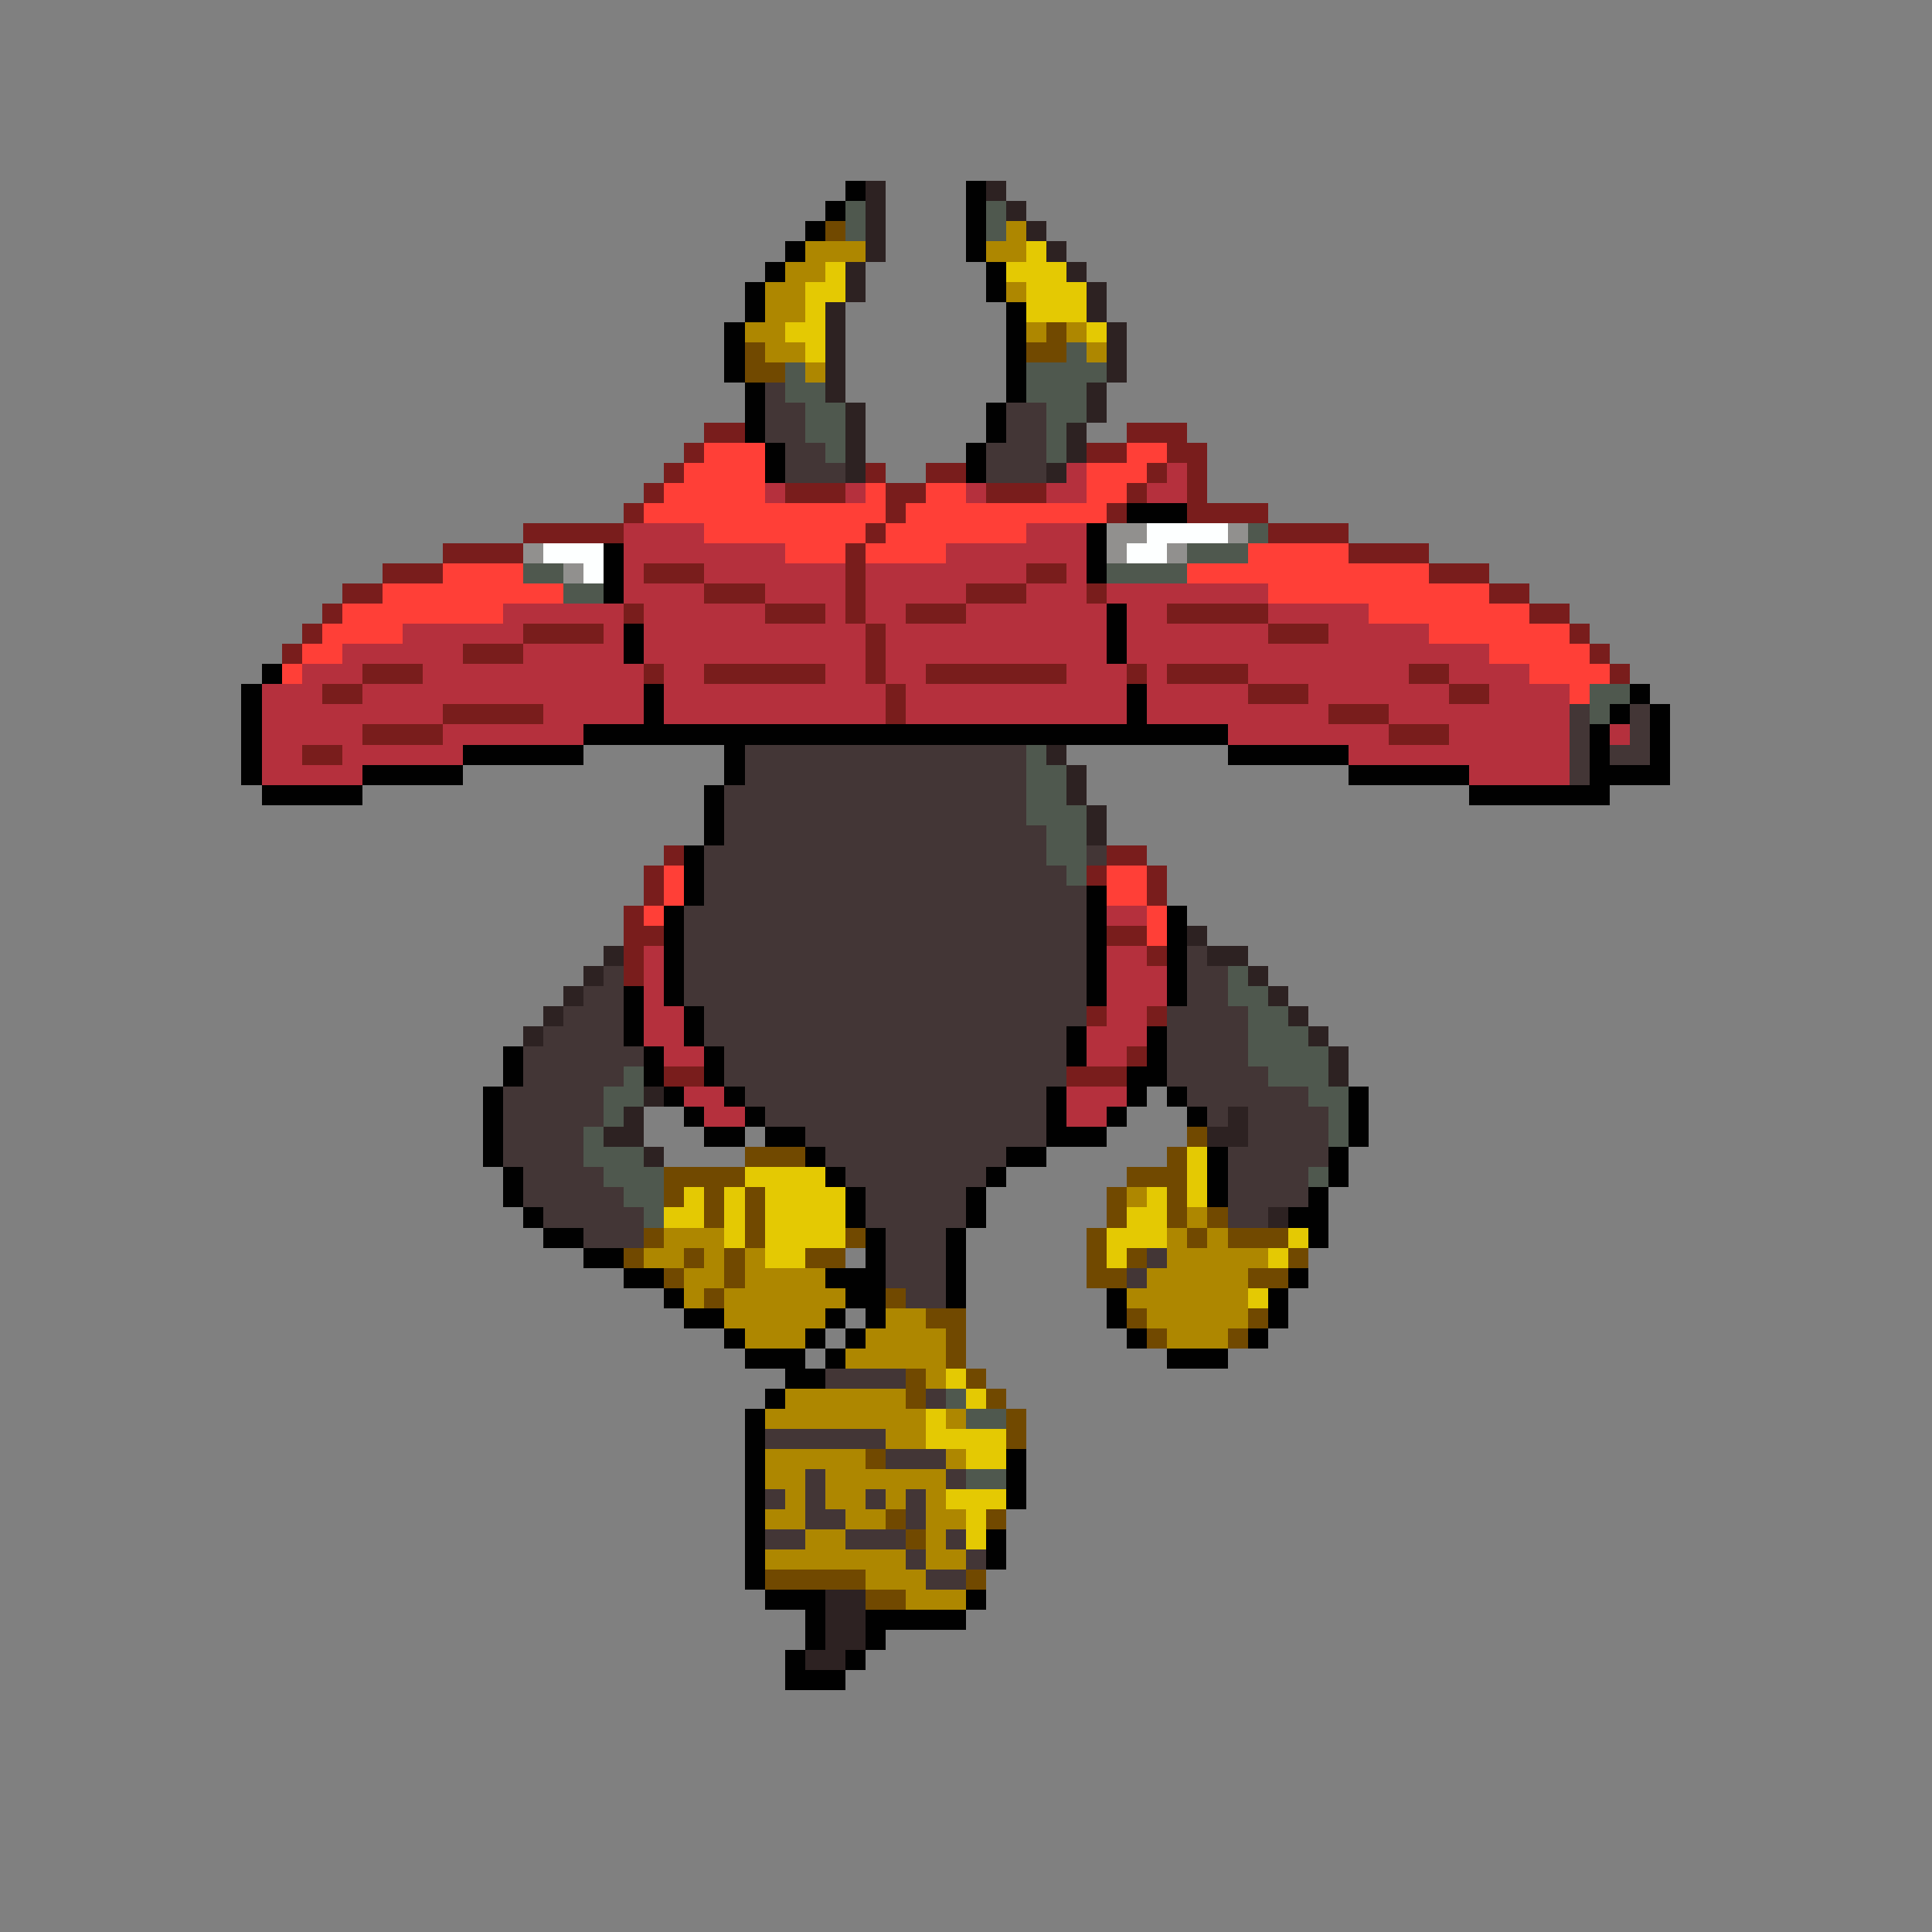 <svg xmlns="http://www.w3.org/2000/svg" viewBox="0 -0.5 96 96" shape-rendering="crispEdges">
<rect x="0" y="-0.5" width="96" height="96" fill="#808080" stroke="none"/>
<path stroke="#010101" d="M42 9h1M48 9h1M41 10h1M48 10h1M40 11h1M48 11h1M39 12h1M48 12h1M38 13h1M49 13h1M37 14h1M49 14h1M37 15h1M50 15h1M36 16h1M50 16h1M36 17h1M50 17h1M36 18h1M50 18h1M37 19h1M50 19h1M37 20h1M49 20h1M37 21h1M49 21h1M38 22h1M48 22h1M38 23h1M48 23h1M56 25h3M54 26h1M30 27h1M54 27h1M30 28h1M54 28h1M30 29h1M55 30h1M31 31h1M55 31h1M31 32h1M55 32h1M13 33h1M12 34h1M32 34h1M56 34h1M81 34h1M12 35h1M32 35h1M56 35h1M80 35h1M82 35h1M12 36h1M29 36h32M79 36h1M82 36h1M12 37h1M23 37h6M36 37h1M61 37h6M79 37h1M82 37h1M12 38h1M18 38h5M36 38h1M67 38h6M79 38h4M13 39h5M35 39h1M73 39h7M35 40h1M35 41h1M34 42h1M34 43h1M34 44h1M54 44h1M33 45h1M54 45h1M58 45h1M33 46h1M54 46h1M58 46h1M33 47h1M54 47h1M58 47h1M33 48h1M54 48h1M58 48h1M31 49h1M33 49h1M54 49h1M58 49h1M31 50h1M34 50h1M31 51h1M34 51h1M53 51h1M57 51h1M25 52h1M32 52h1M35 52h1M53 52h1M57 52h1M25 53h1M32 53h1M35 53h1M56 53h2M24 54h1M33 54h1M36 54h1M52 54h1M56 54h1M58 54h1M67 54h1M24 55h1M34 55h1M37 55h1M52 55h1M55 55h1M59 55h1M67 55h1M24 56h1M35 56h2M38 56h2M52 56h3M67 56h1M24 57h1M40 57h1M50 57h2M60 57h1M66 57h1M25 58h1M41 58h1M49 58h1M60 58h1M66 58h1M25 59h1M42 59h1M48 59h1M60 59h1M65 59h1M26 60h1M42 60h1M48 60h1M64 60h2M27 61h2M43 61h1M47 61h1M65 61h1M29 62h2M43 62h1M47 62h1M31 63h2M41 63h3M47 63h1M64 63h1M33 64h1M42 64h2M47 64h1M55 64h1M63 64h1M34 65h2M41 65h1M43 65h1M55 65h1M63 65h1M36 66h1M40 66h1M42 66h1M56 66h1M62 66h1M37 67h3M41 67h1M58 67h3M39 68h2M38 69h1M37 70h1M37 71h1M37 72h1M50 72h1M37 73h1M50 73h1M37 74h1M50 74h1M37 75h1M37 76h1M49 76h1M37 77h1M49 77h1M37 78h1M38 79h3M48 79h1M40 80h1M43 80h5M40 81h1M43 81h1M39 82h1M42 82h1M39 83h3" />
<path stroke="#2d2222" d="M43 9h1M49 9h1M43 10h1M50 10h1M43 11h1M51 11h1M43 12h1M52 12h1M42 13h1M53 13h1M42 14h1M54 14h1M41 15h1M54 15h1M41 16h1M55 16h1M41 17h1M55 17h1M41 18h1M55 18h1M41 19h1M54 19h1M42 20h1M54 20h1M42 21h1M53 21h1M42 22h1M53 22h1M42 23h1M52 23h1M52 37h1M53 38h1M53 39h1M54 40h1M54 41h1M59 46h1M30 47h1M60 47h2M29 48h1M62 48h1M28 49h1M63 49h1M27 50h1M64 50h1M26 51h1M65 51h1M66 52h1M66 53h1M32 54h1M31 55h1M61 55h1M30 56h2M60 56h2M32 57h1M63 60h1M41 79h2M41 80h2M41 81h2M40 82h2" />
<path stroke="#4f584e" d="M42 10h1M49 10h1M42 11h1M49 11h1M53 17h1M39 18h1M51 18h4M39 19h2M51 19h3M40 20h2M52 20h2M40 21h2M52 21h1M41 22h1M52 22h1M62 26h1M59 27h3M26 28h2M55 28h4M28 29h2M79 34h2M79 35h1M51 37h1M51 38h2M51 39h2M51 40h3M52 41h2M52 42h2M53 43h1M61 48h1M61 49h2M62 50h2M62 51h3M62 52h4M31 53h1M63 53h3M30 54h2M65 54h2M30 55h1M66 55h1M29 56h1M66 56h1M29 57h3M30 58h3M65 58h1M31 59h2M32 60h1M47 69h1M48 70h2M48 73h2" />
<path stroke="#714900" d="M41 11h1M52 16h1M37 17h1M51 17h2M37 18h2M59 56h1M37 57h3M58 57h1M33 58h4M56 58h3M33 59h1M35 59h1M37 59h1M55 59h1M58 59h1M35 60h1M37 60h1M55 60h1M58 60h1M60 60h1M32 61h1M37 61h1M42 61h1M54 61h1M59 61h1M61 61h3M31 62h1M34 62h1M36 62h1M40 62h2M54 62h1M56 62h1M64 62h1M33 63h1M36 63h1M54 63h2M62 63h2M35 64h1M44 64h1M46 65h2M56 65h1M62 65h1M47 66h1M57 66h1M61 66h1M47 67h1M45 68h1M48 68h1M45 69h1M49 69h1M50 70h1M50 71h1M43 72h1M44 75h1M49 75h1M45 76h1M38 78h5M48 78h1M43 79h2" />
<path stroke="#ae8700" d="M50 11h1M40 12h3M49 12h2M39 13h2M38 14h2M50 14h1M38 15h2M37 16h2M51 16h1M53 16h1M38 17h2M54 17h1M40 18h1M56 59h1M59 60h1M33 61h3M58 61h1M60 61h1M32 62h2M35 62h1M37 62h1M58 62h5M34 63h2M37 63h4M57 63h5M34 64h1M36 64h6M56 64h6M36 65h5M44 65h2M57 65h5M37 66h3M43 66h4M58 66h3M42 67h5M46 68h1M39 69h6M38 70h8M47 70h1M44 71h2M38 72h5M47 72h1M38 73h2M41 73h6M39 74h1M41 74h2M44 74h1M46 74h1M38 75h2M42 75h2M46 75h2M40 76h2M46 76h1M38 77h7M46 77h2M43 78h3M45 79h3" />
<path stroke="#e4c903" d="M51 12h1M41 13h1M50 13h3M40 14h2M51 14h3M40 15h1M51 15h3M39 16h2M54 16h1M40 17h1M59 57h1M37 58h4M59 58h1M34 59h1M36 59h1M38 59h4M57 59h1M59 59h1M33 60h2M36 60h1M38 60h4M56 60h2M36 61h1M38 61h4M55 61h3M64 61h1M38 62h2M55 62h1M63 62h1M62 64h1M47 68h1M48 69h1M46 70h1M46 71h4M48 72h2M47 74h3M48 75h1M48 76h1" />
<path stroke="#433636" d="M38 19h1M38 20h2M50 20h2M38 21h2M50 21h2M39 22h2M49 22h3M39 23h3M49 23h3M78 35h1M81 35h1M78 36h1M81 36h1M37 37h14M78 37h1M80 37h2M37 38h14M78 38h1M36 39h15M36 40h15M36 41h16M35 42h17M54 42h1M35 43h18M35 44h19M34 45h20M34 46h20M34 47h20M59 47h1M30 48h1M34 48h20M59 48h2M29 49h2M34 49h20M59 49h2M28 50h3M35 50h19M58 50h4M27 51h4M35 51h18M58 51h4M26 52h6M36 52h17M58 52h4M26 53h5M36 53h17M58 53h5M25 54h5M37 54h15M59 54h6M25 55h5M38 55h14M60 55h1M62 55h4M25 56h4M40 56h12M62 56h4M25 57h4M41 57h9M61 57h5M26 58h4M42 58h7M61 58h4M26 59h5M43 59h5M61 59h4M27 60h5M43 60h5M61 60h2M29 61h3M44 61h3M44 62h3M57 62h1M44 63h3M56 63h1M45 64h2M41 68h4M46 69h1M38 71h6M44 72h3M40 73h1M47 73h1M38 74h1M40 74h1M43 74h1M45 74h1M40 75h2M45 75h1M38 76h2M42 76h3M47 76h1M45 77h1M48 77h1M46 78h2" />
<path stroke="#791d1c" d="M35 21h2M56 21h3M34 22h1M54 22h2M58 22h2M33 23h1M43 23h1M46 23h2M57 23h1M59 23h1M32 24h1M39 24h3M44 24h2M49 24h3M56 24h1M59 24h1M31 25h1M44 25h1M55 25h1M59 25h4M26 26h5M43 26h1M63 26h4M22 27h4M42 27h1M67 27h4M19 28h3M32 28h3M42 28h1M51 28h2M71 28h3M17 29h2M35 29h3M42 29h1M48 29h3M54 29h1M74 29h2M16 30h1M31 30h1M38 30h3M42 30h1M45 30h3M58 30h5M76 30h2M15 31h1M26 31h4M43 31h1M63 31h3M78 31h1M14 32h1M23 32h3M43 32h1M79 32h1M18 33h3M32 33h1M35 33h6M43 33h1M46 33h7M56 33h1M58 33h4M70 33h2M80 33h1M16 34h2M44 34h1M62 34h3M72 34h2M22 35h5M44 35h1M66 35h3M18 36h4M69 36h3M15 37h2M33 42h1M55 42h2M32 43h1M54 43h1M57 43h1M32 44h1M57 44h1M31 45h1M31 46h2M55 46h2M31 47h1M57 47h1M31 48h1M54 50h1M57 50h1M56 52h1M33 53h2M53 53h3" />
<path stroke="#ff3f37" d="M35 22h3M56 22h2M34 23h4M54 23h3M33 24h5M43 24h1M46 24h2M54 24h2M32 25h12M45 25h10M35 26h8M44 26h7M39 27h3M43 27h4M62 27h5M22 28h4M59 28h12M19 29h9M63 29h11M17 30h8M68 30h8M16 31h4M71 31h7M15 32h2M74 32h5M14 33h1M76 33h4M78 34h1M33 43h1M55 43h2M33 44h1M55 44h2M32 45h1M57 45h1M57 46h1" />
<path stroke="#b5303d" d="M53 23h1M58 23h1M38 24h1M42 24h1M48 24h1M52 24h2M57 24h2M31 26h4M51 26h3M31 27h8M47 27h7M31 28h1M35 28h7M43 28h8M53 28h1M31 29h4M38 29h4M43 29h5M51 29h3M55 29h8M25 30h6M32 30h6M41 30h1M43 30h2M48 30h7M56 30h2M63 30h5M20 31h6M30 31h1M32 31h11M44 31h11M56 31h7M66 31h5M17 32h6M26 32h5M32 32h11M44 32h11M56 32h18M15 33h3M21 33h11M33 33h2M41 33h2M44 33h2M53 33h3M57 33h1M62 33h8M72 33h4M13 34h3M18 34h14M33 34h11M45 34h11M57 34h5M65 34h7M74 34h4M13 35h9M27 35h5M33 35h11M45 35h11M57 35h9M69 35h9M13 36h5M22 36h7M61 36h8M72 36h6M80 36h1M13 37h2M17 37h6M67 37h11M13 38h5M73 38h5M55 45h2M32 47h1M55 47h2M32 48h1M55 48h3M32 49h1M55 49h3M32 50h2M55 50h2M32 51h2M54 51h3M33 52h2M54 52h2M34 54h2M53 54h3M35 55h2M53 55h2" />
<path stroke="#91908e" d="M55 26h2M61 26h1M26 27h1M55 27h1M58 27h1M28 28h1" />
<path stroke="#fdffff" d="M57 26h4M27 27h3M56 27h2M29 28h1" />
</svg>